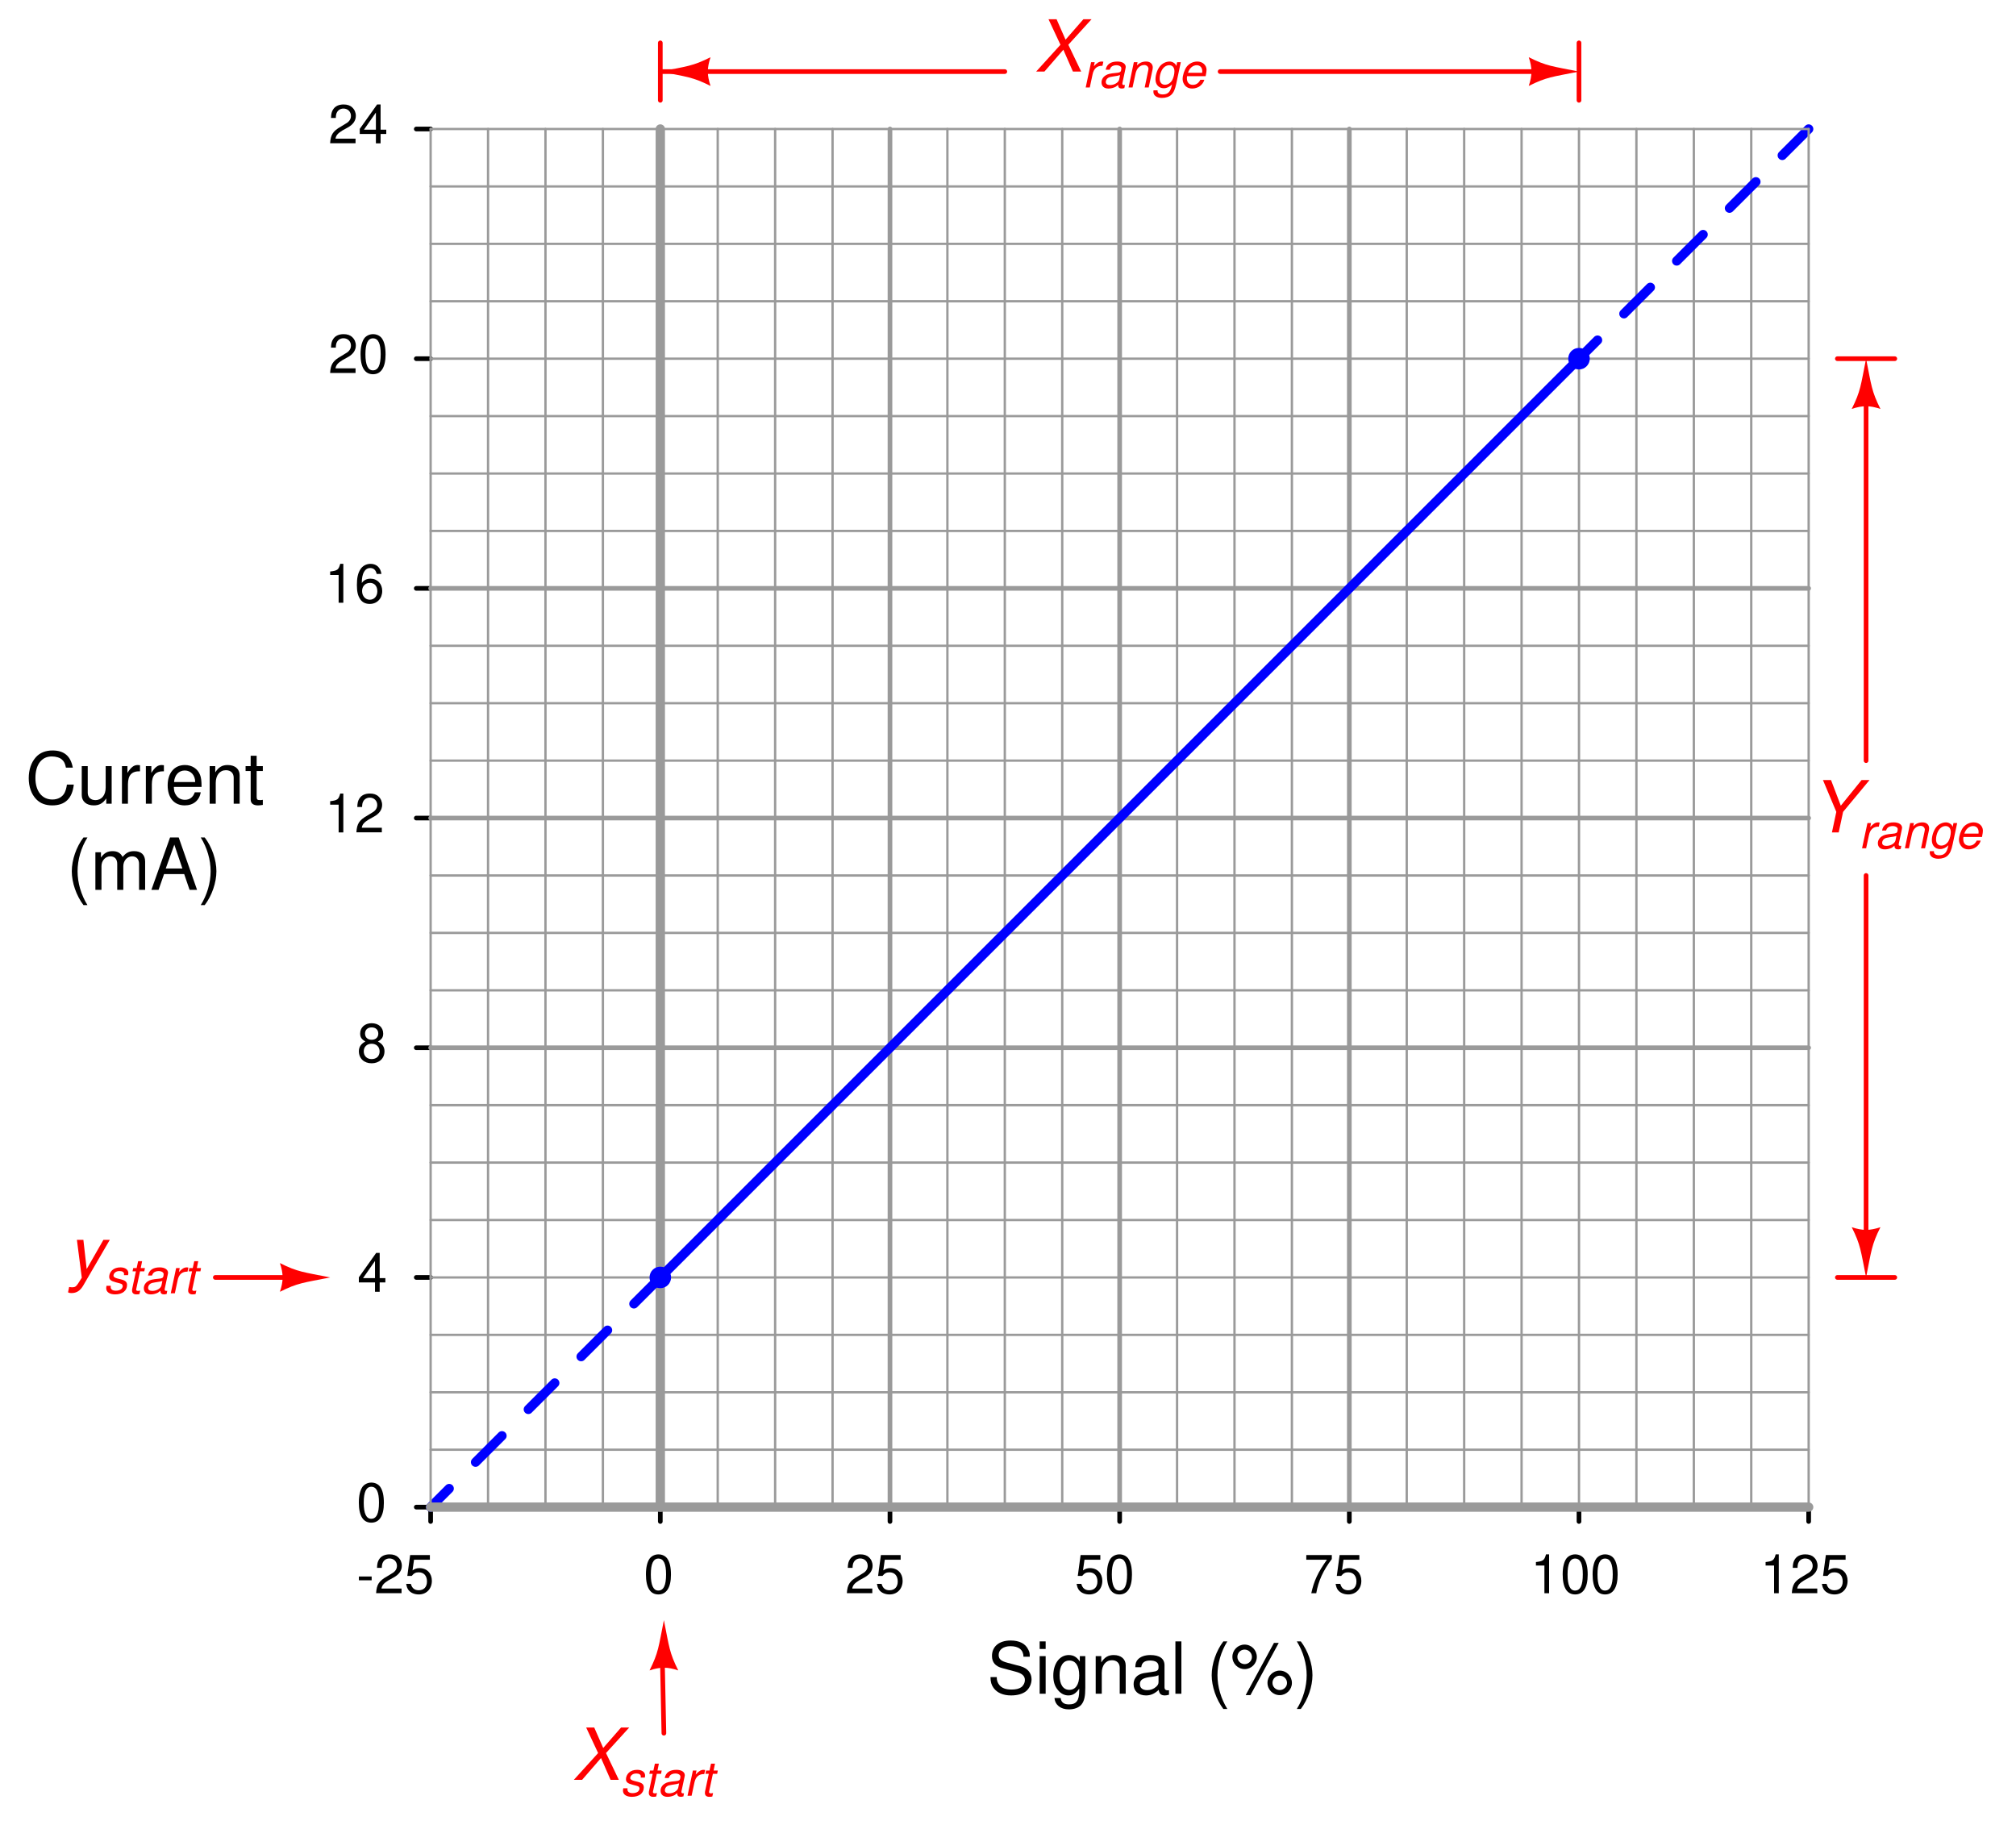 <?xml version="1.0" encoding="UTF-8"?>
<svg xmlns="http://www.w3.org/2000/svg" xmlns:xlink="http://www.w3.org/1999/xlink" viewBox="0 0 315.999 285.999" version="1.2">
<defs>
<g>
<symbol overflow="visible" id="glyph0-0">
<path style="stroke:none;" d=""/>
</symbol>
<symbol overflow="visible" id="glyph0-1">
<path style="stroke:none;" d="M 2.766 -1.469 L 2.766 0 L 3.5 0 L 3.5 -1.469 L 4.391 -1.469 L 4.391 -2.141 L 3.5 -2.141 L 3.5 -6.094 L 2.953 -6.094 L 0.234 -2.266 L 0.234 -1.469 Z M 2.766 -2.141 L 0.891 -2.141 L 2.766 -4.828 Z M 2.766 -2.141 "/>
</symbol>
<symbol overflow="visible" id="glyph0-2">
<path style="stroke:none;" d="M 3.297 -3.219 C 3.922 -3.594 4.125 -3.891 4.125 -4.469 C 4.125 -5.438 3.391 -6.094 2.312 -6.094 C 1.266 -6.094 0.516 -5.438 0.516 -4.484 C 0.516 -3.891 0.719 -3.609 1.328 -3.219 C 0.656 -2.875 0.312 -2.375 0.312 -1.703 C 0.312 -0.578 1.125 0.188 2.312 0.188 C 3.5 0.188 4.328 -0.578 4.328 -1.703 C 4.328 -2.375 3.984 -2.875 3.297 -3.219 Z M 2.312 -5.438 C 2.953 -5.438 3.359 -5.062 3.359 -4.453 C 3.359 -3.875 2.938 -3.5 2.312 -3.5 C 1.688 -3.5 1.281 -3.875 1.281 -4.469 C 1.281 -5.062 1.688 -5.438 2.312 -5.438 Z M 2.312 -2.875 C 3.062 -2.875 3.562 -2.391 3.562 -1.672 C 3.562 -0.938 3.078 -0.469 2.297 -0.469 C 1.578 -0.469 1.078 -0.969 1.078 -1.672 C 1.078 -2.391 1.562 -2.875 2.312 -2.875 Z M 2.312 -2.875 "/>
</symbol>
<symbol overflow="visible" id="glyph0-3">
<path style="stroke:none;" d="M 2.188 -4.344 L 2.188 0 L 2.922 0 L 2.922 -6.094 L 2.438 -6.094 C 2.172 -5.156 2.016 -5.031 0.859 -4.891 L 0.859 -4.344 Z M 2.188 -4.344 "/>
</symbol>
<symbol overflow="visible" id="glyph0-4">
<path style="stroke:none;" d="M 4.266 -0.734 L 1.125 -0.734 C 1.203 -1.234 1.469 -1.562 2.203 -2.016 L 3.047 -2.484 C 3.875 -2.938 4.312 -3.562 4.312 -4.312 C 4.312 -4.828 4.109 -5.297 3.75 -5.625 C 3.406 -5.953 2.969 -6.094 2.391 -6.094 C 1.641 -6.094 1.078 -5.828 0.75 -5.312 C 0.531 -4.984 0.438 -4.609 0.422 -3.984 L 1.172 -3.984 C 1.188 -4.406 1.234 -4.656 1.344 -4.844 C 1.531 -5.219 1.922 -5.453 2.375 -5.453 C 3.047 -5.453 3.547 -4.969 3.547 -4.297 C 3.547 -3.812 3.281 -3.391 2.734 -3.094 L 1.969 -2.625 C 0.719 -1.922 0.359 -1.344 0.281 -0.016 L 4.266 -0.016 Z M 4.266 -0.734 "/>
</symbol>
<symbol overflow="visible" id="glyph0-5">
<path style="stroke:none;" d="M 4.203 -4.516 C 4.062 -5.516 3.422 -6.094 2.5 -6.094 C 1.844 -6.094 1.25 -5.781 0.906 -5.234 C 0.516 -4.625 0.359 -3.891 0.359 -2.781 C 0.359 -1.75 0.5 -1.109 0.875 -0.562 C 1.188 -0.062 1.719 0.188 2.375 0.188 C 3.516 0.188 4.328 -0.656 4.328 -1.844 C 4.328 -2.969 3.562 -3.766 2.5 -3.766 C 1.906 -3.766 1.438 -3.547 1.125 -3.094 C 1.125 -4.609 1.609 -5.438 2.453 -5.438 C 2.984 -5.438 3.344 -5.109 3.453 -4.516 Z M 2.406 -3.109 C 3.125 -3.109 3.562 -2.594 3.562 -1.781 C 3.562 -1.016 3.062 -0.469 2.375 -0.469 C 1.688 -0.469 1.172 -1.047 1.172 -1.828 C 1.172 -2.578 1.672 -3.109 2.406 -3.109 Z M 2.406 -3.109 "/>
</symbol>
<symbol overflow="visible" id="glyph0-6">
<path style="stroke:none;" d="M 2.312 -6.094 C 1.766 -6.094 1.25 -5.844 0.938 -5.438 C 0.562 -4.891 0.359 -4.078 0.359 -2.953 C 0.359 -0.891 1.031 0.188 2.312 0.188 C 3.578 0.188 4.281 -0.891 4.281 -2.906 C 4.281 -4.078 4.094 -4.875 3.703 -5.438 C 3.391 -5.859 2.891 -6.094 2.312 -6.094 Z M 2.312 -5.438 C 3.125 -5.438 3.516 -4.625 3.516 -2.969 C 3.516 -1.234 3.125 -0.422 2.297 -0.422 C 1.516 -0.422 1.125 -1.266 1.125 -2.938 C 1.125 -4.625 1.516 -5.438 2.312 -5.438 Z M 2.312 -5.438 "/>
</symbol>
<symbol overflow="visible" id="glyph0-7">
<path style="stroke:none;" d="M 4.016 -5.984 L 0.922 -5.984 L 0.484 -2.719 L 1.172 -2.719 C 1.516 -3.141 1.797 -3.281 2.266 -3.281 C 3.078 -3.281 3.562 -2.734 3.562 -1.844 C 3.562 -0.984 3.078 -0.469 2.266 -0.469 C 1.609 -0.469 1.219 -0.797 1.031 -1.469 L 0.297 -1.469 C 0.391 -0.984 0.484 -0.75 0.656 -0.516 C 1 -0.062 1.609 0.188 2.281 0.188 C 3.484 0.188 4.328 -0.688 4.328 -1.953 C 4.328 -3.125 3.547 -3.938 2.391 -3.938 C 1.969 -3.938 1.641 -3.828 1.297 -3.578 L 1.531 -5.25 L 4.016 -5.25 Z M 4.016 -5.984 "/>
</symbol>
<symbol overflow="visible" id="glyph0-8">
<path style="stroke:none;" d="M 4.391 -5.984 L 0.391 -5.984 L 0.391 -5.25 L 3.625 -5.25 C 2.188 -3.219 1.609 -1.969 1.172 0 L 1.953 0 C 2.281 -1.922 3.031 -3.562 4.391 -5.359 Z M 4.391 -5.984 "/>
</symbol>
<symbol overflow="visible" id="glyph0-9">
<path style="stroke:none;" d="M 2.391 -2.625 L 0.391 -2.625 L 0.391 -2.031 L 2.391 -2.031 Z M 2.391 -2.625 "/>
</symbol>
<symbol overflow="visible" id="glyph1-0">
<path style="stroke:none;" d=""/>
</symbol>
<symbol overflow="visible" id="glyph1-1">
<path style="stroke:none;" d="M 7.453 -5.656 C 7.125 -7.453 6.094 -8.344 4.281 -8.344 C 3.188 -8.344 2.297 -7.984 1.688 -7.312 C 0.938 -6.5 0.547 -5.328 0.547 -4 C 0.547 -2.656 0.953 -1.5 1.719 -0.703 C 2.359 -0.047 3.172 0.266 4.234 0.266 C 6.25 0.266 7.375 -0.828 7.609 -3 L 6.531 -3 C 6.453 -2.438 6.328 -2.047 6.172 -1.719 C 5.828 -1.047 5.125 -0.656 4.25 -0.656 C 2.625 -0.656 1.594 -1.969 1.594 -4.016 C 1.594 -6.125 2.562 -7.406 4.156 -7.406 C 4.828 -7.406 5.438 -7.219 5.781 -6.891 C 6.094 -6.609 6.25 -6.281 6.375 -5.656 Z M 7.453 -5.656 "/>
</symbol>
<symbol overflow="visible" id="glyph1-2">
<path style="stroke:none;" d="M 5.422 0 L 5.422 -5.891 L 4.484 -5.891 L 4.484 -2.547 C 4.484 -1.344 3.859 -0.562 2.875 -0.562 C 2.141 -0.562 1.672 -1.016 1.672 -1.719 L 1.672 -5.891 L 0.734 -5.891 L 0.734 -1.344 C 0.734 -0.375 1.469 0.266 2.609 0.266 C 3.469 0.266 4.031 -0.047 4.578 -0.828 L 4.578 0 Z M 5.422 0 "/>
</symbol>
<symbol overflow="visible" id="glyph1-3">
<path style="stroke:none;" d="M 0.781 -5.891 L 0.781 0 L 1.719 0 L 1.719 -3.062 C 1.734 -4.484 2.312 -5.109 3.609 -5.078 L 3.609 -6.031 C 3.453 -6.047 3.359 -6.062 3.25 -6.062 C 2.641 -6.062 2.188 -5.703 1.641 -4.828 L 1.641 -5.891 Z M 0.781 -5.891 "/>
</symbol>
<symbol overflow="visible" id="glyph1-4">
<path style="stroke:none;" d="M 5.766 -2.625 C 5.766 -3.531 5.703 -4.078 5.531 -4.516 C 5.156 -5.484 4.25 -6.062 3.156 -6.062 C 1.5 -6.062 0.453 -4.812 0.453 -2.875 C 0.453 -0.922 1.469 0.266 3.125 0.266 C 4.484 0.266 5.406 -0.5 5.641 -1.781 L 4.703 -1.781 C 4.438 -1.016 3.922 -0.609 3.156 -0.609 C 2.562 -0.609 2.062 -0.875 1.75 -1.375 C 1.516 -1.703 1.438 -2.047 1.422 -2.625 Z M 1.453 -3.391 C 1.531 -4.484 2.188 -5.203 3.141 -5.203 C 4.094 -5.203 4.766 -4.453 4.766 -3.391 Z M 1.453 -3.391 "/>
</symbol>
<symbol overflow="visible" id="glyph1-5">
<path style="stroke:none;" d="M 0.781 -5.891 L 0.781 0 L 1.734 0 L 1.734 -3.25 C 1.734 -4.453 2.359 -5.25 3.328 -5.25 C 4.078 -5.25 4.547 -4.797 4.547 -4.078 L 4.547 0 L 5.484 0 L 5.484 -4.453 C 5.484 -5.438 4.75 -6.062 3.609 -6.062 C 2.734 -6.062 2.172 -5.719 1.656 -4.906 L 1.656 -5.891 Z M 0.781 -5.891 "/>
</symbol>
<symbol overflow="visible" id="glyph1-6">
<path style="stroke:none;" d="M 2.859 -5.891 L 1.891 -5.891 L 1.891 -7.516 L 0.953 -7.516 L 0.953 -5.891 L 0.156 -5.891 L 0.156 -5.125 L 0.953 -5.125 L 0.953 -0.672 C 0.953 -0.062 1.359 0.266 2.094 0.266 C 2.344 0.266 2.547 0.234 2.859 0.188 L 2.859 -0.609 C 2.719 -0.578 2.594 -0.562 2.406 -0.562 C 2 -0.562 1.891 -0.672 1.891 -1.094 L 1.891 -5.125 L 2.859 -5.125 Z M 2.859 -5.891 "/>
</symbol>
<symbol overflow="visible" id="glyph1-7">
<path style="stroke:none;" d="M 2.656 -8.203 C 1.531 -6.734 0.828 -4.688 0.828 -2.906 C 0.828 -1.141 1.531 0.906 2.656 2.391 L 3.281 2.391 C 2.281 0.781 1.734 -1.109 1.734 -2.906 C 1.734 -4.703 2.281 -6.609 3.281 -8.203 Z M 2.656 -8.203 "/>
</symbol>
<symbol overflow="visible" id="glyph1-8">
<path style="stroke:none;" d="M 0.781 -5.891 L 0.781 0 L 1.734 0 L 1.734 -3.703 C 1.734 -4.562 2.344 -5.25 3.109 -5.25 C 3.812 -5.25 4.203 -4.812 4.203 -4.062 L 4.203 0 L 5.156 0 L 5.156 -3.703 C 5.156 -4.562 5.766 -5.25 6.531 -5.25 C 7.219 -5.25 7.625 -4.797 7.625 -4.062 L 7.625 0 L 8.578 0 L 8.578 -4.422 C 8.578 -5.484 7.969 -6.062 6.859 -6.062 C 6.078 -6.062 5.609 -5.828 5.047 -5.156 C 4.703 -5.797 4.234 -6.062 3.469 -6.062 C 2.672 -6.062 2.156 -5.766 1.656 -5.062 L 1.656 -5.891 Z M 0.781 -5.891 "/>
</symbol>
<symbol overflow="visible" id="glyph1-9">
<path style="stroke:none;" d="M 5.328 -2.469 L 6.172 0 L 7.344 0 L 4.469 -8.203 L 3.109 -8.203 L 0.188 0 L 1.312 0 L 2.172 -2.469 Z M 5.047 -3.344 L 2.438 -3.344 L 3.781 -7.078 Z M 5.047 -3.344 "/>
</symbol>
<symbol overflow="visible" id="glyph1-10">
<path style="stroke:none;" d="M 1.047 2.391 C 2.172 0.906 2.875 -1.141 2.875 -2.906 C 2.875 -4.688 2.172 -6.734 1.047 -8.203 L 0.422 -8.203 C 1.422 -6.594 1.969 -4.703 1.969 -2.906 C 1.969 -1.109 1.422 0.781 0.422 2.391 Z M 1.047 2.391 "/>
</symbol>
<symbol overflow="visible" id="glyph1-11">
<path style="stroke:none;" d="M 6.703 -5.797 C 6.703 -6.359 6.672 -6.516 6.484 -6.891 C 6.047 -7.844 5.078 -8.344 3.703 -8.344 C 1.906 -8.344 0.781 -7.406 0.781 -5.922 C 0.781 -4.922 1.312 -4.297 2.391 -4.016 L 4.438 -3.469 C 5.484 -3.203 5.938 -2.797 5.938 -2.156 C 5.938 -1.703 5.703 -1.266 5.359 -1.016 C 5.031 -0.781 4.516 -0.656 3.844 -0.656 C 2.953 -0.656 2.344 -0.875 1.953 -1.344 C 1.656 -1.703 1.516 -2.109 1.531 -2.609 L 0.547 -2.609 C 0.547 -1.859 0.703 -1.359 1.031 -0.906 C 1.594 -0.141 2.531 0.266 3.781 0.266 C 4.766 0.266 5.562 0.031 6.094 -0.375 C 6.641 -0.812 6.984 -1.547 6.984 -2.25 C 6.984 -3.266 6.359 -4 5.25 -4.312 L 3.188 -4.859 C 2.188 -5.125 1.828 -5.438 1.828 -6.078 C 1.828 -6.906 2.562 -7.453 3.672 -7.453 C 4.969 -7.453 5.703 -6.875 5.719 -5.797 Z M 6.703 -5.797 "/>
</symbol>
<symbol overflow="visible" id="glyph1-12">
<path style="stroke:none;" d="M 1.688 -5.891 L 0.75 -5.891 L 0.75 0 L 1.688 0 Z M 1.688 -8.203 L 0.75 -8.203 L 0.75 -7.016 L 1.688 -7.016 Z M 1.688 -8.203 "/>
</symbol>
<symbol overflow="visible" id="glyph1-13">
<path style="stroke:none;" d="M 4.547 -5.891 L 4.547 -5.047 C 4.078 -5.75 3.562 -6.062 2.812 -6.062 C 1.391 -6.062 0.391 -4.734 0.391 -2.844 C 0.391 -1.859 0.625 -1.141 1.141 -0.547 C 1.578 -0.016 2.141 0.266 2.75 0.266 C 3.453 0.266 3.953 -0.062 4.453 -0.797 L 4.453 -0.5 C 4.453 1.078 4.016 1.672 2.844 1.672 C 2.047 1.672 1.625 1.344 1.547 0.672 L 0.578 0.672 C 0.672 1.766 1.547 2.453 2.828 2.453 C 3.688 2.453 4.406 2.172 4.797 1.703 C 5.25 1.141 5.406 0.422 5.406 -0.969 L 5.406 -5.891 Z M 2.906 -5.203 C 3.891 -5.203 4.453 -4.359 4.453 -2.875 C 4.453 -1.438 3.875 -0.609 2.906 -0.609 C 1.938 -0.609 1.375 -1.453 1.375 -2.906 C 1.375 -4.344 1.938 -5.203 2.906 -5.203 Z M 2.906 -5.203 "/>
</symbol>
<symbol overflow="visible" id="glyph1-14">
<path style="stroke:none;" d="M 6.016 -0.547 C 5.922 -0.531 5.875 -0.531 5.812 -0.531 C 5.484 -0.531 5.312 -0.703 5.312 -0.984 L 5.312 -4.453 C 5.312 -5.5 4.547 -6.062 3.094 -6.062 C 2.234 -6.062 1.547 -5.812 1.141 -5.375 C 0.859 -5.078 0.75 -4.734 0.734 -4.156 L 1.672 -4.156 C 1.75 -4.875 2.188 -5.203 3.062 -5.203 C 3.922 -5.203 4.375 -4.875 4.375 -4.312 L 4.375 -4.078 C 4.359 -3.672 4.156 -3.516 3.391 -3.422 C 2.062 -3.25 1.875 -3.203 1.5 -3.062 C 0.828 -2.766 0.469 -2.25 0.469 -1.484 C 0.469 -0.422 1.219 0.266 2.406 0.266 C 3.156 0.266 3.75 0 4.406 -0.609 C 4.484 0 4.766 0.266 5.375 0.266 C 5.578 0.266 5.703 0.234 6.016 0.156 Z M 4.375 -1.859 C 4.375 -1.547 4.281 -1.344 4 -1.094 C 3.625 -0.75 3.156 -0.562 2.609 -0.562 C 1.875 -0.562 1.453 -0.906 1.453 -1.5 C 1.453 -2.125 1.859 -2.438 2.875 -2.594 C 3.875 -2.719 4.062 -2.766 4.375 -2.906 Z M 4.375 -1.859 "/>
</symbol>
<symbol overflow="visible" id="glyph1-15">
<path style="stroke:none;" d="M 1.703 -8.203 L 0.766 -8.203 L 0.766 0 L 1.703 0 Z M 1.703 -8.203 "/>
</symbol>
<symbol overflow="visible" id="glyph1-16">
<path style="stroke:none;" d=""/>
</symbol>
<symbol overflow="visible" id="glyph1-17">
<path style="stroke:none;" d="M 2.234 -7.703 C 1.188 -7.703 0.328 -6.844 0.328 -5.781 C 0.328 -4.719 1.188 -3.859 2.25 -3.859 C 3.297 -3.859 4.156 -4.719 4.156 -5.766 C 4.156 -6.844 3.312 -7.703 2.234 -7.703 Z M 2.234 -6.922 C 2.875 -6.922 3.391 -6.406 3.391 -5.766 C 3.391 -5.156 2.875 -4.641 2.25 -4.641 C 1.625 -4.641 1.109 -5.156 1.109 -5.781 C 1.109 -6.406 1.609 -6.922 2.234 -6.922 Z M 6.844 -7.969 L 2.406 0.219 L 3.156 0.219 L 7.594 -7.969 Z M 7.734 -3.625 C 6.688 -3.625 5.828 -2.766 5.828 -1.703 C 5.828 -0.641 6.688 0.219 7.75 0.219 C 8.797 0.219 9.656 -0.641 9.656 -1.688 C 9.656 -2.766 8.812 -3.625 7.734 -3.625 Z M 7.734 -2.828 C 8.375 -2.828 8.891 -2.328 8.891 -1.688 C 8.891 -1.078 8.375 -0.578 7.75 -0.578 C 7.109 -0.578 6.609 -1.078 6.609 -1.703 C 6.609 -2.328 7.109 -2.828 7.734 -2.828 Z M 7.734 -2.828 "/>
</symbol>
<symbol overflow="visible" id="glyph2-0">
<path style="stroke:none;" d=""/>
</symbol>
<symbol overflow="visible" id="glyph2-1">
<path style="stroke:none;" d="M 5.047 -3.219 L 9.188 -8.203 L 7.938 -8.203 L 4.688 -4.188 L 3.156 -8.203 L 1.891 -8.203 L 3.984 -3.219 L 3.297 0 L 4.359 0 Z M 5.047 -3.219 "/>
</symbol>
<symbol overflow="visible" id="glyph2-2">
<path style="stroke:none;" d="M 5.297 -4.203 L 8.938 -8.203 L 7.656 -8.203 L 4.859 -5 L 3.453 -8.203 L 2.188 -8.203 L 4.062 -4.203 L 0.25 0 L 1.547 0 L 4.516 -3.422 L 6.016 0 L 7.312 0 Z M 5.297 -4.203 "/>
</symbol>
<symbol overflow="visible" id="glyph2-3">
<path style="stroke:none;" d="M 5.641 -5.891 L 3.016 -1.312 L 2.5 -5.891 L 1.484 -5.891 L 2.25 0.047 L 1.672 0.953 C 1.359 1.422 1.188 1.547 0.75 1.547 C 0.641 1.547 0.594 1.547 0.266 1.5 L 0.094 2.344 C 0.297 2.438 0.422 2.453 0.641 2.453 C 1.438 2.453 2.016 2.078 2.5 1.234 L 6.641 -5.891 Z M 5.641 -5.891 "/>
</symbol>
<symbol overflow="visible" id="glyph3-0">
<path style="stroke:none;" d=""/>
</symbol>
<symbol overflow="visible" id="glyph3-1">
<path style="stroke:none;" d="M 1.359 -3.953 L 0.516 0 L 1.156 0 L 1.594 -2.047 C 1.781 -2.969 2.312 -3.422 3.141 -3.391 L 3.281 -4.031 C 3.188 -4.047 3.125 -4.062 3.047 -4.062 C 2.609 -4.062 2.281 -3.859 1.797 -3.328 L 1.922 -3.953 Z M 1.359 -3.953 "/>
</symbol>
<symbol overflow="visible" id="glyph3-2">
<path style="stroke:none;" d="M 4.156 -0.391 C 4.094 -0.375 4.062 -0.375 4.031 -0.375 C 3.828 -0.375 3.75 -0.438 3.75 -0.594 C 3.75 -0.609 3.75 -0.641 3.75 -0.656 L 4.234 -2.922 C 4.281 -3.141 4.281 -3.141 4.281 -3.203 C 4.281 -3.719 3.766 -4.062 2.969 -4.062 C 1.906 -4.062 1.281 -3.609 1.141 -2.781 L 1.766 -2.781 C 1.844 -2.984 1.891 -3.094 2 -3.203 C 2.156 -3.375 2.484 -3.484 2.797 -3.484 C 3.25 -3.484 3.594 -3.281 3.594 -3 C 3.594 -2.969 3.594 -2.922 3.578 -2.859 L 3.562 -2.719 C 3.5 -2.406 3.344 -2.328 2.797 -2.281 C 1.797 -2.188 1.469 -2.109 1.109 -1.875 C 0.719 -1.625 0.484 -1.234 0.484 -0.797 C 0.484 -0.188 0.891 0.172 1.562 0.172 C 1.844 0.172 2.141 0.125 2.422 0.016 C 2.656 -0.062 2.781 -0.141 3.094 -0.406 L 3.094 -0.328 C 3.094 0 3.297 0.172 3.656 0.172 C 3.75 0.172 3.766 0.172 3.953 0.125 C 3.969 0.125 4.016 0.109 4.062 0.109 Z M 3.25 -1.234 C 3.141 -0.766 2.484 -0.375 1.828 -0.375 C 1.391 -0.375 1.156 -0.547 1.156 -0.859 C 1.156 -1.109 1.297 -1.359 1.516 -1.5 C 1.703 -1.609 1.922 -1.672 2.297 -1.719 C 3 -1.828 3.062 -1.828 3.391 -1.938 Z M 3.25 -1.234 "/>
</symbol>
<symbol overflow="visible" id="glyph3-3">
<path style="stroke:none;" d="M 1.359 -3.953 L 0.531 0 L 1.156 0 L 1.625 -2.172 C 1.797 -3 2.328 -3.516 3 -3.516 C 3.375 -3.516 3.656 -3.25 3.656 -2.906 C 3.656 -2.859 3.641 -2.75 3.609 -2.625 L 3.062 0 L 3.688 0 L 4.297 -2.828 C 4.312 -2.922 4.328 -3.016 4.328 -3.125 C 4.328 -3.688 3.922 -4.062 3.297 -4.062 C 2.719 -4.062 2.234 -3.859 1.844 -3.453 L 1.938 -3.953 Z M 1.359 -3.953 "/>
</symbol>
<symbol overflow="visible" id="glyph3-4">
<path style="stroke:none;" d="M 3.953 -3.953 L 3.828 -3.359 C 3.719 -3.609 3.641 -3.719 3.469 -3.828 C 3.281 -3.969 3.031 -4.062 2.781 -4.062 C 2.203 -4.062 1.609 -3.766 1.25 -3.312 C 0.844 -2.797 0.562 -1.969 0.562 -1.266 C 0.562 -0.438 1.094 0.125 1.859 0.125 C 2.328 0.125 2.766 -0.078 3.156 -0.469 L 3.125 -0.328 C 2.906 0.688 2.516 1.094 1.703 1.094 C 1.188 1.094 0.891 0.891 0.891 0.562 L 0.891 0.453 L 0.25 0.453 C 0.25 0.594 0.234 0.656 0.234 0.688 C 0.234 1.266 0.766 1.641 1.578 1.641 C 2.172 1.641 2.703 1.469 3.047 1.141 C 3.422 0.781 3.625 0.312 3.828 -0.641 L 4.531 -3.953 Z M 2.734 -3.484 C 3.219 -3.484 3.531 -3.125 3.531 -2.547 C 3.531 -2.094 3.391 -1.531 3.188 -1.156 C 2.938 -0.703 2.5 -0.422 2.047 -0.422 C 1.531 -0.422 1.219 -0.781 1.219 -1.391 C 1.219 -1.844 1.344 -2.312 1.562 -2.719 C 1.844 -3.203 2.25 -3.484 2.734 -3.484 Z M 2.734 -3.484 "/>
</symbol>
<symbol overflow="visible" id="glyph3-5">
<path style="stroke:none;" d="M 4.234 -1.766 C 4.344 -2.344 4.375 -2.531 4.375 -2.766 C 4.375 -3.5 3.75 -4.062 2.922 -4.062 C 2.281 -4.062 1.656 -3.75 1.266 -3.25 C 0.906 -2.766 0.625 -1.922 0.625 -1.297 C 0.625 -0.891 0.812 -0.484 1.094 -0.203 C 1.359 0.047 1.688 0.172 2.125 0.172 C 3.031 0.172 3.797 -0.391 4.031 -1.203 L 3.406 -1.203 C 3.141 -0.672 2.734 -0.406 2.234 -0.406 C 1.641 -0.406 1.297 -0.781 1.297 -1.422 C 1.297 -1.578 1.297 -1.656 1.328 -1.766 Z M 1.469 -2.297 C 1.672 -3 2.219 -3.484 2.828 -3.484 C 3.359 -3.484 3.703 -3.125 3.703 -2.547 C 3.703 -2.484 3.703 -2.422 3.688 -2.297 Z M 1.469 -2.297 "/>
</symbol>
<symbol overflow="visible" id="glyph3-6">
<path style="stroke:none;" d="M 3.875 -2.844 C 3.906 -3 3.922 -3.078 3.922 -3.172 C 3.922 -3.703 3.422 -4.062 2.688 -4.062 C 2.141 -4.062 1.688 -3.906 1.375 -3.609 C 1.094 -3.344 0.922 -2.953 0.922 -2.594 C 0.922 -2.141 1.188 -1.922 1.969 -1.719 L 2.516 -1.578 C 2.766 -1.5 2.891 -1.469 2.953 -1.375 C 3 -1.312 3.047 -1.203 3.047 -1.125 C 3.047 -0.984 2.938 -0.766 2.812 -0.656 C 2.625 -0.5 2.297 -0.406 1.969 -0.406 C 1.453 -0.406 1.156 -0.609 1.156 -0.984 C 1.156 -1.031 1.172 -1.094 1.172 -1.172 L 0.5 -1.172 C 0.469 -1 0.453 -0.906 0.453 -0.797 C 0.453 -0.188 0.984 0.172 1.859 0.172 C 2.984 0.172 3.719 -0.406 3.719 -1.297 C 3.719 -1.766 3.469 -2 2.797 -2.172 L 2.234 -2.312 C 1.812 -2.422 1.594 -2.562 1.594 -2.766 C 1.594 -2.922 1.672 -3.109 1.812 -3.234 C 2 -3.406 2.219 -3.484 2.547 -3.484 C 3 -3.484 3.25 -3.312 3.25 -3.016 C 3.25 -2.969 3.25 -2.906 3.234 -2.844 Z M 3.875 -2.844 "/>
</symbol>
<symbol overflow="visible" id="glyph3-7">
<path style="stroke:none;" d="M 2.75 -3.953 L 2.094 -3.953 L 2.312 -5.031 L 1.688 -5.031 L 1.453 -3.953 L 0.922 -3.953 L 0.812 -3.438 L 1.344 -3.438 L 0.75 -0.656 C 0.734 -0.578 0.734 -0.5 0.734 -0.422 C 0.734 -0.047 0.984 0.172 1.406 0.172 C 1.562 0.172 1.781 0.156 1.891 0.125 L 2.016 -0.422 C 1.766 -0.375 1.75 -0.375 1.656 -0.375 C 1.484 -0.375 1.375 -0.453 1.375 -0.578 C 1.375 -0.594 1.391 -0.625 1.391 -0.672 L 1.984 -3.438 L 2.656 -3.438 Z M 2.75 -3.953 "/>
</symbol>
</g>
</defs>
<g id="surface1">
<g style="fill:rgb(0%,0%,0%);fill-opacity:1;">
  <use xlink:href="#glyph0-1" x="56.014" y="202.468"/>
</g>
<g style="fill:rgb(0%,0%,0%);fill-opacity:1;">
  <use xlink:href="#glyph0-2" x="55.939" y="166.468"/>
</g>
<g style="fill:rgb(0%,0%,0%);fill-opacity:1;">
  <use xlink:href="#glyph0-3" x="50.892" y="130.468"/>
  <use xlink:href="#glyph0-4" x="55.583" y="130.468"/>
</g>
<g style="fill:rgb(0%,0%,0%);fill-opacity:1;">
  <use xlink:href="#glyph0-3" x="50.892" y="94.468"/>
  <use xlink:href="#glyph0-5" x="55.583" y="94.468"/>
</g>
<g style="fill:rgb(0%,0%,0%);fill-opacity:1;">
  <use xlink:href="#glyph0-4" x="51.464" y="58.468"/>
  <use xlink:href="#glyph0-6" x="56.155" y="58.468"/>
</g>
<g style="fill:rgb(0%,0%,0%);fill-opacity:1;">
  <use xlink:href="#glyph0-6" x="100.889" y="249.718"/>
</g>
<g style="fill:rgb(0%,0%,0%);fill-opacity:1;">
  <use xlink:href="#glyph0-4" x="132.464" y="249.718"/>
  <use xlink:href="#glyph0-7" x="137.155" y="249.718"/>
</g>
<g style="fill:rgb(0%,0%,0%);fill-opacity:1;">
  <use xlink:href="#glyph0-7" x="168.456" y="249.718"/>
  <use xlink:href="#glyph0-6" x="173.148" y="249.718"/>
</g>
<g style="fill:rgb(0%,0%,0%);fill-opacity:1;">
  <use xlink:href="#glyph0-8" x="204.364" y="249.718"/>
  <use xlink:href="#glyph0-7" x="209.055" y="249.718"/>
</g>
<g style="fill:rgb(0%,0%,0%);fill-opacity:1;">
  <use xlink:href="#glyph0-3" x="239.892" y="249.718"/>
  <use xlink:href="#glyph0-6" x="244.583" y="249.718"/>
  <use xlink:href="#glyph0-6" x="249.275" y="249.718"/>
</g>
<path style="fill:none;stroke-width:7.312;stroke-linecap:round;stroke-linejoin:bevel;stroke:rgb(0%,0%,0%);stroke-opacity:1;stroke-miterlimit:6;" d="M 647.5 2292.802 L 670 2292.802 " transform="matrix(0.1,0,0,-0.1,0.5,285.499)"/>
<path style="fill:none;stroke-width:7.312;stroke-linecap:round;stroke-linejoin:bevel;stroke:rgb(0%,0%,0%);stroke-opacity:1;stroke-miterlimit:6;" d="M 647.5 1932.803 L 670 1932.803 " transform="matrix(0.1,0,0,-0.1,0.5,285.499)"/>
<path style="fill:none;stroke-width:7.312;stroke-linecap:round;stroke-linejoin:bevel;stroke:rgb(0%,0%,0%);stroke-opacity:1;stroke-miterlimit:6;" d="M 647.5 1572.803 L 670 1572.803 " transform="matrix(0.1,0,0,-0.1,0.5,285.499)"/>
<path style="fill:none;stroke-width:7.312;stroke-linecap:round;stroke-linejoin:bevel;stroke:rgb(0%,0%,0%);stroke-opacity:1;stroke-miterlimit:6;" d="M 647.5 1212.803 L 670 1212.803 " transform="matrix(0.1,0,0,-0.1,0.5,285.499)"/>
<path style="fill:none;stroke-width:7.312;stroke-linecap:round;stroke-linejoin:bevel;stroke:rgb(0%,0%,0%);stroke-opacity:1;stroke-miterlimit:6;" d="M 647.5 852.803 L 670 852.803 " transform="matrix(0.1,0,0,-0.1,0.5,285.499)"/>
<path style="fill:none;stroke-width:7.312;stroke-linecap:round;stroke-linejoin:bevel;stroke:rgb(0%,0%,0%);stroke-opacity:1;stroke-miterlimit:6;" d="M 1030 470.303 L 1030 492.803 " transform="matrix(0.1,0,0,-0.1,0.5,285.499)"/>
<path style="fill:none;stroke-width:7.312;stroke-linecap:round;stroke-linejoin:bevel;stroke:rgb(0%,0%,0%);stroke-opacity:1;stroke-miterlimit:6;" d="M 1390 470.303 L 1390 492.803 " transform="matrix(0.1,0,0,-0.1,0.5,285.499)"/>
<path style="fill:none;stroke-width:7.312;stroke-linecap:round;stroke-linejoin:bevel;stroke:rgb(0%,0%,0%);stroke-opacity:1;stroke-miterlimit:6;" d="M 1750 470.303 L 1750 492.803 " transform="matrix(0.1,0,0,-0.1,0.5,285.499)"/>
<path style="fill:none;stroke-width:7.312;stroke-linecap:round;stroke-linejoin:bevel;stroke:rgb(0%,0%,0%);stroke-opacity:1;stroke-miterlimit:6;" d="M 2110 470.303 L 2110 492.803 " transform="matrix(0.1,0,0,-0.1,0.5,285.499)"/>
<path style="fill:none;stroke-width:7.312;stroke-linecap:round;stroke-linejoin:bevel;stroke:rgb(0%,0%,0%);stroke-opacity:1;stroke-miterlimit:6;" d="M 2470 470.303 L 2470 492.803 " transform="matrix(0.1,0,0,-0.1,0.5,285.499)"/>
<path style="fill:none;stroke-width:3.656;stroke-linecap:round;stroke-linejoin:bevel;stroke:rgb(60.352%,60.352%,60.352%);stroke-opacity:1;stroke-miterlimit:6;" d="M 2830 852.803 L 670 852.803 " transform="matrix(0.1,0,0,-0.1,0.5,285.499)"/>
<path style="fill:none;stroke-width:7.312;stroke-linecap:round;stroke-linejoin:bevel;stroke:rgb(60.352%,60.352%,60.352%);stroke-opacity:1;stroke-miterlimit:6;" d="M 2830 1212.803 L 670 1212.803 " transform="matrix(0.1,0,0,-0.1,0.5,285.499)"/>
<path style="fill:none;stroke-width:7.312;stroke-linecap:round;stroke-linejoin:bevel;stroke:rgb(60.352%,60.352%,60.352%);stroke-opacity:1;stroke-miterlimit:6;" d="M 2830 1572.803 L 670 1572.803 " transform="matrix(0.1,0,0,-0.1,0.5,285.499)"/>
<path style="fill:none;stroke-width:7.312;stroke-linecap:round;stroke-linejoin:bevel;stroke:rgb(60.352%,60.352%,60.352%);stroke-opacity:1;stroke-miterlimit:6;" d="M 2830 1932.803 L 670 1932.803 " transform="matrix(0.1,0,0,-0.1,0.5,285.499)"/>
<path style="fill:none;stroke-width:3.656;stroke-linecap:round;stroke-linejoin:bevel;stroke:rgb(60.352%,60.352%,60.352%);stroke-opacity:1;stroke-miterlimit:6;" d="M 2830 2292.802 L 670 2292.802 " transform="matrix(0.1,0,0,-0.1,0.5,285.499)"/>
<path style="fill:none;stroke-width:14.625;stroke-linecap:round;stroke-linejoin:bevel;stroke:rgb(60.352%,60.352%,60.352%);stroke-opacity:1;stroke-miterlimit:6;" d="M 1030 2652.802 L 1030 492.803 " transform="matrix(0.1,0,0,-0.1,0.5,285.499)"/>
<path style="fill:none;stroke-width:7.312;stroke-linecap:round;stroke-linejoin:bevel;stroke:rgb(60.352%,60.352%,60.352%);stroke-opacity:1;stroke-miterlimit:6;" d="M 1390 2652.802 L 1390 492.803 " transform="matrix(0.1,0,0,-0.1,0.5,285.499)"/>
<path style="fill:none;stroke-width:7.312;stroke-linecap:round;stroke-linejoin:bevel;stroke:rgb(60.352%,60.352%,60.352%);stroke-opacity:1;stroke-miterlimit:6;" d="M 1750 2652.802 L 1750 492.803 " transform="matrix(0.1,0,0,-0.1,0.5,285.499)"/>
<path style="fill:none;stroke-width:7.312;stroke-linecap:round;stroke-linejoin:bevel;stroke:rgb(60.352%,60.352%,60.352%);stroke-opacity:1;stroke-miterlimit:6;" d="M 2110 2652.802 L 2110 492.803 " transform="matrix(0.1,0,0,-0.1,0.5,285.499)"/>
<path style="fill:none;stroke-width:3.656;stroke-linecap:round;stroke-linejoin:bevel;stroke:rgb(60.352%,60.352%,60.352%);stroke-opacity:1;stroke-miterlimit:6;" d="M 2470 2652.802 L 2470 492.803 " transform="matrix(0.1,0,0,-0.1,0.5,285.499)"/>
<path style="fill:none;stroke-width:3.656;stroke-linecap:round;stroke-linejoin:bevel;stroke:rgb(60.352%,60.352%,60.352%);stroke-opacity:1;stroke-miterlimit:6;" d="M 760 492.803 L 760 2652.802 " transform="matrix(0.1,0,0,-0.1,0.5,285.499)"/>
<path style="fill:none;stroke-width:3.656;stroke-linecap:round;stroke-linejoin:bevel;stroke:rgb(60.352%,60.352%,60.352%);stroke-opacity:1;stroke-miterlimit:6;" d="M 850 492.803 L 850 2652.802 " transform="matrix(0.1,0,0,-0.1,0.5,285.499)"/>
<path style="fill:none;stroke-width:3.656;stroke-linecap:round;stroke-linejoin:bevel;stroke:rgb(60.352%,60.352%,60.352%);stroke-opacity:1;stroke-miterlimit:6;" d="M 940 492.803 L 940 2652.802 " transform="matrix(0.1,0,0,-0.1,0.5,285.499)"/>
<path style="fill:none;stroke-width:3.656;stroke-linecap:round;stroke-linejoin:bevel;stroke:rgb(60.352%,60.352%,60.352%);stroke-opacity:1;stroke-miterlimit:6;" d="M 1120 492.803 L 1120 2652.802 " transform="matrix(0.1,0,0,-0.1,0.5,285.499)"/>
<path style="fill:none;stroke-width:3.656;stroke-linecap:round;stroke-linejoin:bevel;stroke:rgb(60.352%,60.352%,60.352%);stroke-opacity:1;stroke-miterlimit:6;" d="M 1210 492.803 L 1210 2652.802 " transform="matrix(0.1,0,0,-0.1,0.5,285.499)"/>
<path style="fill:none;stroke-width:3.656;stroke-linecap:round;stroke-linejoin:bevel;stroke:rgb(60.352%,60.352%,60.352%);stroke-opacity:1;stroke-miterlimit:6;" d="M 1300 492.803 L 1300 2652.802 " transform="matrix(0.1,0,0,-0.1,0.5,285.499)"/>
<path style="fill:none;stroke-width:3.656;stroke-linecap:round;stroke-linejoin:bevel;stroke:rgb(60.352%,60.352%,60.352%);stroke-opacity:1;stroke-miterlimit:6;" d="M 1480 492.803 L 1480 2652.802 " transform="matrix(0.1,0,0,-0.1,0.5,285.499)"/>
<path style="fill:none;stroke-width:3.656;stroke-linecap:round;stroke-linejoin:bevel;stroke:rgb(60.352%,60.352%,60.352%);stroke-opacity:1;stroke-miterlimit:6;" d="M 1570 492.803 L 1570 2652.802 " transform="matrix(0.1,0,0,-0.1,0.5,285.499)"/>
<path style="fill:none;stroke-width:3.656;stroke-linecap:round;stroke-linejoin:bevel;stroke:rgb(60.352%,60.352%,60.352%);stroke-opacity:1;stroke-miterlimit:6;" d="M 1660 492.803 L 1660 2652.802 " transform="matrix(0.1,0,0,-0.1,0.5,285.499)"/>
<path style="fill:none;stroke-width:3.656;stroke-linecap:round;stroke-linejoin:bevel;stroke:rgb(60.352%,60.352%,60.352%);stroke-opacity:1;stroke-miterlimit:6;" d="M 1840 492.803 L 1840 2652.802 " transform="matrix(0.1,0,0,-0.1,0.5,285.499)"/>
<path style="fill:none;stroke-width:3.656;stroke-linecap:round;stroke-linejoin:bevel;stroke:rgb(60.352%,60.352%,60.352%);stroke-opacity:1;stroke-miterlimit:6;" d="M 1930 492.803 L 1930 2652.802 " transform="matrix(0.1,0,0,-0.1,0.5,285.499)"/>
<path style="fill:none;stroke-width:3.656;stroke-linecap:round;stroke-linejoin:bevel;stroke:rgb(60.352%,60.352%,60.352%);stroke-opacity:1;stroke-miterlimit:6;" d="M 2020 492.803 L 2020 2652.802 " transform="matrix(0.1,0,0,-0.1,0.5,285.499)"/>
<path style="fill:none;stroke-width:3.656;stroke-linecap:round;stroke-linejoin:bevel;stroke:rgb(60.352%,60.352%,60.352%);stroke-opacity:1;stroke-miterlimit:6;" d="M 2200 492.803 L 2200 2652.802 " transform="matrix(0.1,0,0,-0.1,0.5,285.499)"/>
<path style="fill:none;stroke-width:3.656;stroke-linecap:round;stroke-linejoin:bevel;stroke:rgb(60.352%,60.352%,60.352%);stroke-opacity:1;stroke-miterlimit:6;" d="M 2290 492.803 L 2290 2652.802 " transform="matrix(0.1,0,0,-0.1,0.5,285.499)"/>
<path style="fill:none;stroke-width:3.656;stroke-linecap:round;stroke-linejoin:bevel;stroke:rgb(60.352%,60.352%,60.352%);stroke-opacity:1;stroke-miterlimit:6;" d="M 2380 492.803 L 2380 2652.802 " transform="matrix(0.1,0,0,-0.1,0.5,285.499)"/>
<path style="fill:none;stroke-width:3.656;stroke-linecap:round;stroke-linejoin:bevel;stroke:rgb(60.352%,60.352%,60.352%);stroke-opacity:1;stroke-miterlimit:6;" d="M 2560 492.803 L 2560 2652.802 " transform="matrix(0.1,0,0,-0.1,0.5,285.499)"/>
<path style="fill:none;stroke-width:3.656;stroke-linecap:round;stroke-linejoin:bevel;stroke:rgb(60.352%,60.352%,60.352%);stroke-opacity:1;stroke-miterlimit:6;" d="M 2650 492.803 L 2650 2652.802 " transform="matrix(0.1,0,0,-0.1,0.5,285.499)"/>
<path style="fill:none;stroke-width:3.656;stroke-linecap:round;stroke-linejoin:bevel;stroke:rgb(60.352%,60.352%,60.352%);stroke-opacity:1;stroke-miterlimit:6;" d="M 2740 492.803 L 2740 2652.802 " transform="matrix(0.1,0,0,-0.1,0.5,285.499)"/>
<path style="fill:none;stroke-width:3.656;stroke-linecap:round;stroke-linejoin:bevel;stroke:rgb(60.352%,60.352%,60.352%);stroke-opacity:1;stroke-miterlimit:6;" d="M 2830 582.803 L 670 582.803 " transform="matrix(0.1,0,0,-0.1,0.5,285.499)"/>
<path style="fill:none;stroke-width:3.656;stroke-linecap:round;stroke-linejoin:bevel;stroke:rgb(60.352%,60.352%,60.352%);stroke-opacity:1;stroke-miterlimit:6;" d="M 2830 672.803 L 670 672.803 " transform="matrix(0.1,0,0,-0.1,0.5,285.499)"/>
<path style="fill:none;stroke-width:3.656;stroke-linecap:round;stroke-linejoin:bevel;stroke:rgb(60.352%,60.352%,60.352%);stroke-opacity:1;stroke-miterlimit:6;" d="M 2830 762.803 L 670 762.803 " transform="matrix(0.1,0,0,-0.1,0.5,285.499)"/>
<path style="fill:none;stroke-width:3.656;stroke-linecap:round;stroke-linejoin:bevel;stroke:rgb(60.352%,60.352%,60.352%);stroke-opacity:1;stroke-miterlimit:6;" d="M 2830 942.803 L 670 942.803 " transform="matrix(0.1,0,0,-0.1,0.5,285.499)"/>
<path style="fill:none;stroke-width:3.656;stroke-linecap:round;stroke-linejoin:bevel;stroke:rgb(60.352%,60.352%,60.352%);stroke-opacity:1;stroke-miterlimit:6;" d="M 2830 1032.803 L 670 1032.803 " transform="matrix(0.1,0,0,-0.1,0.5,285.499)"/>
<path style="fill:none;stroke-width:3.656;stroke-linecap:round;stroke-linejoin:bevel;stroke:rgb(60.352%,60.352%,60.352%);stroke-opacity:1;stroke-miterlimit:6;" d="M 2830 1122.803 L 670 1122.803 " transform="matrix(0.1,0,0,-0.1,0.5,285.499)"/>
<path style="fill:none;stroke-width:3.656;stroke-linecap:round;stroke-linejoin:bevel;stroke:rgb(60.352%,60.352%,60.352%);stroke-opacity:1;stroke-miterlimit:6;" d="M 2830 1302.803 L 670 1302.803 " transform="matrix(0.1,0,0,-0.1,0.5,285.499)"/>
<path style="fill:none;stroke-width:3.656;stroke-linecap:round;stroke-linejoin:bevel;stroke:rgb(60.352%,60.352%,60.352%);stroke-opacity:1;stroke-miterlimit:6;" d="M 2830 1392.803 L 670 1392.803 " transform="matrix(0.1,0,0,-0.1,0.5,285.499)"/>
<path style="fill:none;stroke-width:3.656;stroke-linecap:round;stroke-linejoin:bevel;stroke:rgb(60.352%,60.352%,60.352%);stroke-opacity:1;stroke-miterlimit:6;" d="M 2830 1482.803 L 670 1482.803 " transform="matrix(0.1,0,0,-0.1,0.5,285.499)"/>
<path style="fill:none;stroke-width:3.656;stroke-linecap:round;stroke-linejoin:bevel;stroke:rgb(60.352%,60.352%,60.352%);stroke-opacity:1;stroke-miterlimit:6;" d="M 2830 1662.803 L 670 1662.803 " transform="matrix(0.1,0,0,-0.1,0.5,285.499)"/>
<path style="fill:none;stroke-width:3.656;stroke-linecap:round;stroke-linejoin:bevel;stroke:rgb(60.352%,60.352%,60.352%);stroke-opacity:1;stroke-miterlimit:6;" d="M 2830 1752.803 L 670 1752.803 " transform="matrix(0.1,0,0,-0.1,0.5,285.499)"/>
<path style="fill:none;stroke-width:3.656;stroke-linecap:round;stroke-linejoin:bevel;stroke:rgb(60.352%,60.352%,60.352%);stroke-opacity:1;stroke-miterlimit:6;" d="M 2830 1842.803 L 670 1842.803 " transform="matrix(0.1,0,0,-0.1,0.5,285.499)"/>
<path style="fill:none;stroke-width:3.656;stroke-linecap:round;stroke-linejoin:bevel;stroke:rgb(60.352%,60.352%,60.352%);stroke-opacity:1;stroke-miterlimit:6;" d="M 2830 2022.803 L 670 2022.803 " transform="matrix(0.1,0,0,-0.1,0.5,285.499)"/>
<path style="fill:none;stroke-width:3.656;stroke-linecap:round;stroke-linejoin:bevel;stroke:rgb(60.352%,60.352%,60.352%);stroke-opacity:1;stroke-miterlimit:6;" d="M 2830 2112.802 L 670 2112.802 " transform="matrix(0.1,0,0,-0.1,0.5,285.499)"/>
<path style="fill:none;stroke-width:3.656;stroke-linecap:round;stroke-linejoin:bevel;stroke:rgb(60.352%,60.352%,60.352%);stroke-opacity:1;stroke-miterlimit:6;" d="M 2830 2202.802 L 670 2202.802 " transform="matrix(0.1,0,0,-0.1,0.5,285.499)"/>
<path style="fill:none;stroke-width:3.656;stroke-linecap:round;stroke-linejoin:bevel;stroke:rgb(60.352%,60.352%,60.352%);stroke-opacity:1;stroke-miterlimit:6;" d="M 2830 2382.802 L 670 2382.802 " transform="matrix(0.1,0,0,-0.1,0.5,285.499)"/>
<path style="fill:none;stroke-width:3.656;stroke-linecap:round;stroke-linejoin:bevel;stroke:rgb(60.352%,60.352%,60.352%);stroke-opacity:1;stroke-miterlimit:6;" d="M 2830 2472.802 L 670 2472.802 " transform="matrix(0.1,0,0,-0.1,0.5,285.499)"/>
<path style="fill:none;stroke-width:3.656;stroke-linecap:round;stroke-linejoin:bevel;stroke:rgb(60.352%,60.352%,60.352%);stroke-opacity:1;stroke-miterlimit:6;" d="M 2830 2562.802 L 670 2562.802 " transform="matrix(0.1,0,0,-0.1,0.5,285.499)"/>
<path style="fill:none;stroke-width:14.625;stroke-linecap:round;stroke-linejoin:bevel;stroke:rgb(0%,0%,100%);stroke-opacity:1;stroke-miterlimit:6;" d="M 2470 2292.802 L 1030 852.803 " transform="matrix(0.1,0,0,-0.1,0.5,285.499)"/>
<g style="fill:rgb(0%,0%,0%);fill-opacity:1;">
  <use xlink:href="#glyph0-6" x="55.889" y="238.468"/>
</g>
<path style="fill:none;stroke-width:7.312;stroke-linecap:round;stroke-linejoin:bevel;stroke:rgb(0%,0%,0%);stroke-opacity:1;stroke-miterlimit:6;" d="M 647.5 492.803 L 670 492.803 " transform="matrix(0.1,0,0,-0.1,0.5,285.499)"/>
<path style="fill:none;stroke-width:7.312;stroke-linecap:round;stroke-linejoin:bevel;stroke:rgb(0%,0%,0%);stroke-opacity:1;stroke-miterlimit:6;" d="M 670 470.303 L 670 492.803 " transform="matrix(0.1,0,0,-0.1,0.5,285.499)"/>
<g style="fill:rgb(0%,0%,0%);fill-opacity:1;">
  <use xlink:href="#glyph0-9" x="55.864" y="249.718"/>
  <use xlink:href="#glyph0-4" x="58.674" y="249.718"/>
  <use xlink:href="#glyph0-7" x="63.365" y="249.718"/>
</g>
<path style="fill:none;stroke-width:14.625;stroke-linecap:round;stroke-linejoin:bevel;stroke:rgb(0%,0%,100%);stroke-opacity:1;stroke-dasharray:58.5,58.5;stroke-miterlimit:6;" d="M 1030 852.803 L 670 492.803 " transform="matrix(0.1,0,0,-0.1,0.5,285.499)"/>
<g style="fill:rgb(0%,0%,0%);fill-opacity:1;">
  <use xlink:href="#glyph1-1" x="3.958" y="125.968"/>
  <use xlink:href="#glyph1-2" x="12.08" y="125.968"/>
  <use xlink:href="#glyph1-3" x="18.335" y="125.968"/>
  <use xlink:href="#glyph1-3" x="22.082" y="125.968"/>
  <use xlink:href="#glyph1-4" x="25.828" y="125.968"/>
  <use xlink:href="#glyph1-5" x="32.083" y="125.968"/>
  <use xlink:href="#glyph1-6" x="38.338" y="125.968"/>
</g>
<g style="fill:rgb(0%,0%,0%);fill-opacity:1;">
  <use xlink:href="#glyph1-7" x="10.425" y="139.468"/>
  <use xlink:href="#glyph1-8" x="14.171" y="139.468"/>
  <use xlink:href="#glyph1-9" x="23.543" y="139.468"/>
  <use xlink:href="#glyph1-10" x="31.046" y="139.468"/>
</g>
<g style="fill:rgb(0%,0%,0%);fill-opacity:1;">
  <use xlink:href="#glyph1-11" x="154.708" y="265.468"/>
  <use xlink:href="#glyph1-12" x="162.212" y="265.468"/>
  <use xlink:href="#glyph1-13" x="164.709" y="265.468"/>
  <use xlink:href="#glyph1-5" x="170.964" y="265.468"/>
  <use xlink:href="#glyph1-14" x="177.219" y="265.468"/>
  <use xlink:href="#glyph1-15" x="183.474" y="265.468"/>
  <use xlink:href="#glyph1-16" x="185.972" y="265.468"/>
  <use xlink:href="#glyph1-7" x="189.099" y="265.468"/>
  <use xlink:href="#glyph1-17" x="192.845" y="265.468"/>
  <use xlink:href="#glyph1-10" x="202.847" y="265.468"/>
</g>
<path style="fill:none;stroke-width:14.625;stroke-linecap:round;stroke-linejoin:bevel;stroke:rgb(0%,0%,100%);stroke-opacity:1;stroke-dasharray:58.5,58.5;stroke-miterlimit:6;" d="M 2830 2652.802 L 2470 2292.802 " transform="matrix(0.1,0,0,-0.1,0.5,285.499)"/>
<g style="fill:rgb(0%,0%,0%);fill-opacity:1;">
  <use xlink:href="#glyph0-4" x="51.464" y="22.468"/>
  <use xlink:href="#glyph0-1" x="56.155" y="22.468"/>
</g>
<path style="fill:none;stroke-width:7.312;stroke-linecap:round;stroke-linejoin:bevel;stroke:rgb(0%,0%,0%);stroke-opacity:1;stroke-miterlimit:6;" d="M 647.5 2652.802 L 670 2652.802 " transform="matrix(0.1,0,0,-0.1,0.5,285.499)"/>
<path style="fill:none;stroke-width:7.312;stroke-linecap:round;stroke-linejoin:bevel;stroke:rgb(0%,0%,0%);stroke-opacity:1;stroke-miterlimit:6;" d="M 2830 470.303 L 2830 492.803 " transform="matrix(0.1,0,0,-0.1,0.5,285.499)"/>
<g style="fill:rgb(0%,0%,0%);fill-opacity:1;">
  <use xlink:href="#glyph0-3" x="275.892" y="249.718"/>
  <use xlink:href="#glyph0-4" x="280.583" y="249.718"/>
  <use xlink:href="#glyph0-7" x="285.274" y="249.718"/>
</g>
<path style="fill:none;stroke-width:7.312;stroke-linecap:round;stroke-linejoin:bevel;stroke:rgb(100%,0%,0%);stroke-opacity:1;stroke-miterlimit:6;" d="M 2965 2292.802 L 2875 2292.802 " transform="matrix(0.1,0,0,-0.1,0.5,285.499)"/>
<path style="fill:none;stroke-width:7.312;stroke-linecap:round;stroke-linejoin:bevel;stroke:rgb(100%,0%,0%);stroke-opacity:1;stroke-miterlimit:6;" d="M 2965 852.803 L 2875 852.803 " transform="matrix(0.1,0,0,-0.1,0.5,285.499)"/>
<path style=" stroke:none;fill-rule:evenodd;fill:rgb(100%,0%,0%);fill-opacity:1;" d="M 294.75 64.094 C 293.344 61.281 293.344 60.438 292.5 56.219 C 291.656 60.438 291.656 61.281 290.25 64.094 C 291.938 63.531 293.062 63.531 294.75 64.094 "/>
<path style=" stroke:none;fill-rule:evenodd;fill:rgb(100%,0%,0%);fill-opacity:1;" d="M 294.75 192.344 C 293.344 195.156 293.344 196 292.5 200.219 C 291.656 196 291.656 195.156 290.25 192.344 C 291.938 192.906 293.062 192.906 294.75 192.344 "/>
<g style="fill:rgb(100%,0%,0%);fill-opacity:1;">
  <use xlink:href="#glyph2-1" x="283.85" y="130.468"/>
</g>
<g style="fill:rgb(100%,0%,0%);fill-opacity:1;">
  <use xlink:href="#glyph3-1" x="291.354" y="132.956"/>
  <use xlink:href="#glyph3-2" x="293.864" y="132.956"/>
  <use xlink:href="#glyph3-3" x="298.055" y="132.956"/>
  <use xlink:href="#glyph3-4" x="302.246" y="132.956"/>
  <use xlink:href="#glyph3-5" x="306.436" y="132.956"/>
</g>
<path style="fill:none;stroke-width:7.312;stroke-linecap:round;stroke-linejoin:bevel;stroke:rgb(100%,0%,0%);stroke-opacity:1;stroke-miterlimit:6;" d="M 2920 1662.803 L 2920 2247.802 " transform="matrix(0.1,0,0,-0.1,0.5,285.499)"/>
<path style="fill:none;stroke-width:7.312;stroke-linecap:round;stroke-linejoin:bevel;stroke:rgb(100%,0%,0%);stroke-opacity:1;stroke-miterlimit:6;" d="M 2920 897.803 L 2920 1482.803 " transform="matrix(0.1,0,0,-0.1,0.5,285.499)"/>
<path style="fill:none;stroke-width:7.312;stroke-linecap:round;stroke-linejoin:bevel;stroke:rgb(100%,0%,0%);stroke-opacity:1;stroke-miterlimit:6;" d="M 1030 2787.802 L 1030 2697.802 " transform="matrix(0.1,0,0,-0.1,0.5,285.499)"/>
<path style="fill:none;stroke-width:7.312;stroke-linecap:round;stroke-linejoin:bevel;stroke:rgb(100%,0%,0%);stroke-opacity:1;stroke-miterlimit:6;" d="M 2470 2787.802 L 2470 2697.802 " transform="matrix(0.1,0,0,-0.1,0.5,285.499)"/>
<path style=" stroke:none;fill-rule:evenodd;fill:rgb(100%,0%,0%);fill-opacity:1;" d="M 239.625 13.469 C 242.438 12.062 243.281 12.062 247.5 11.219 C 243.281 10.375 242.438 10.375 239.625 8.969 C 240.188 10.656 240.188 11.781 239.625 13.469 "/>
<path style=" stroke:none;fill-rule:evenodd;fill:rgb(100%,0%,0%);fill-opacity:1;" d="M 111.375 13.469 C 108.562 12.062 107.719 12.062 103.5 11.219 C 107.719 10.375 108.562 10.375 111.375 8.969 C 110.812 10.656 110.812 11.781 111.375 13.469 "/>
<g style="fill:rgb(100%,0%,0%);fill-opacity:1;">
  <use xlink:href="#glyph2-2" x="162.16" y="11.218"/>
</g>
<g style="fill:rgb(100%,0%,0%);fill-opacity:1;">
  <use xlink:href="#glyph3-1" x="169.664" y="13.706"/>
  <use xlink:href="#glyph3-2" x="172.174" y="13.706"/>
  <use xlink:href="#glyph3-3" x="176.365" y="13.706"/>
  <use xlink:href="#glyph3-4" x="180.556" y="13.706"/>
  <use xlink:href="#glyph3-5" x="184.746" y="13.706"/>
</g>
<path style="fill:none;stroke-width:7.312;stroke-linecap:round;stroke-linejoin:bevel;stroke:rgb(100%,0%,0%);stroke-opacity:1;stroke-miterlimit:6;" d="M 1570 2742.802 L 1030 2742.802 " transform="matrix(0.1,0,0,-0.1,0.5,285.499)"/>
<path style="fill:none;stroke-width:7.312;stroke-linecap:round;stroke-linejoin:bevel;stroke:rgb(100%,0%,0%);stroke-opacity:1;stroke-miterlimit:6;" d="M 2402.5 2742.802 L 1907.5 2742.802 " transform="matrix(0.1,0,0,-0.1,0.5,285.499)"/>
<path style="fill:none;stroke-width:3.656;stroke-linecap:round;stroke-linejoin:bevel;stroke:rgb(60.352%,60.352%,60.352%);stroke-opacity:1;stroke-miterlimit:6;" d="M 670 492.803 L 670 2652.802 " transform="matrix(0.1,0,0,-0.1,0.5,285.499)"/>
<path style="fill:none;stroke-width:3.656;stroke-linecap:round;stroke-linejoin:bevel;stroke:rgb(60.352%,60.352%,60.352%);stroke-opacity:1;stroke-miterlimit:6;" d="M 2830 492.803 L 2830 2652.802 " transform="matrix(0.1,0,0,-0.1,0.5,285.499)"/>
<path style="fill:none;stroke-width:3.656;stroke-linecap:round;stroke-linejoin:bevel;stroke:rgb(60.352%,60.352%,60.352%);stroke-opacity:1;stroke-miterlimit:6;" d="M 2830 2652.802 L 670 2652.802 " transform="matrix(0.1,0,0,-0.1,0.5,285.499)"/>
<path style="fill:none;stroke-width:14.625;stroke-linecap:round;stroke-linejoin:bevel;stroke:rgb(60.352%,60.352%,60.352%);stroke-opacity:1;stroke-miterlimit:6;" d="M 2830 492.803 L 670 492.803 " transform="matrix(0.1,0,0,-0.1,0.5,285.499)"/>
<path style=" stroke:none;fill-rule:evenodd;fill:rgb(0%,0%,100%);fill-opacity:1;" d="M 249.188 56.219 C 249.188 55.285 248.434 54.531 247.5 54.531 C 246.566 54.531 245.812 55.285 245.812 56.219 C 245.812 57.148 246.566 57.906 247.5 57.906 C 248.434 57.906 249.188 57.148 249.188 56.219 "/>
<path style=" stroke:none;fill-rule:evenodd;fill:rgb(0%,0%,100%);fill-opacity:1;" d="M 105.188 200.219 C 105.188 199.285 104.434 198.531 103.5 198.531 C 102.566 198.531 101.812 199.285 101.812 200.219 C 101.812 201.148 102.566 201.906 103.5 201.906 C 104.434 201.906 105.188 201.148 105.188 200.219 "/>
<g style="fill:rgb(100%,0%,0%);fill-opacity:1;">
  <use xlink:href="#glyph2-3" x="10.57" y="200.218"/>
</g>
<g style="fill:rgb(100%,0%,0%);fill-opacity:1;">
  <use xlink:href="#glyph3-6" x="16.195" y="202.705"/>
  <use xlink:href="#glyph3-7" x="19.964" y="202.705"/>
  <use xlink:href="#glyph3-2" x="22.059" y="202.705"/>
  <use xlink:href="#glyph3-1" x="26.25" y="202.705"/>
  <use xlink:href="#glyph3-7" x="28.76" y="202.705"/>
</g>
<path style=" stroke:none;fill-rule:evenodd;fill:rgb(100%,0%,0%);fill-opacity:1;" d="M 43.875 202.469 C 46.688 201.062 47.531 201.062 51.75 200.219 C 47.531 199.375 46.688 199.375 43.875 197.969 C 44.438 199.656 44.438 200.781 43.875 202.469 "/>
<path style="fill:none;stroke-width:7.312;stroke-linecap:round;stroke-linejoin:bevel;stroke:rgb(100%,0%,0%);stroke-opacity:1;stroke-miterlimit:6;" d="M 332.5 852.803 L 467.5 852.803 " transform="matrix(0.1,0,0,-0.1,0.5,285.499)"/>
<g style="fill:rgb(100%,0%,0%);fill-opacity:1;">
  <use xlink:href="#glyph2-2" x="89.691" y="278.968"/>
</g>
<g style="fill:rgb(100%,0%,0%);fill-opacity:1;">
  <use xlink:href="#glyph3-6" x="97.195" y="281.455"/>
  <use xlink:href="#glyph3-7" x="100.964" y="281.455"/>
  <use xlink:href="#glyph3-2" x="103.059" y="281.455"/>
  <use xlink:href="#glyph3-1" x="107.25" y="281.455"/>
  <use xlink:href="#glyph3-7" x="109.76" y="281.455"/>
</g>
<path style=" stroke:none;fill-rule:evenodd;fill:rgb(100%,0%,0%);fill-opacity:1;" d="M 106.312 261.812 C 104.906 259 104.906 258.156 104.062 253.938 C 103.219 258.156 103.219 259 101.812 261.812 C 103.5 261.25 104.625 261.25 106.312 261.812 "/>
<path style="fill:none;stroke-width:7.312;stroke-linecap:round;stroke-linejoin:bevel;stroke:rgb(100%,0%,0%);stroke-opacity:1;stroke-miterlimit:6;" d="M 1035.625 138.428 L 1032.812 273.428 " transform="matrix(0.1,0,0,-0.1,0.5,285.499)"/>
</g>
</svg>
